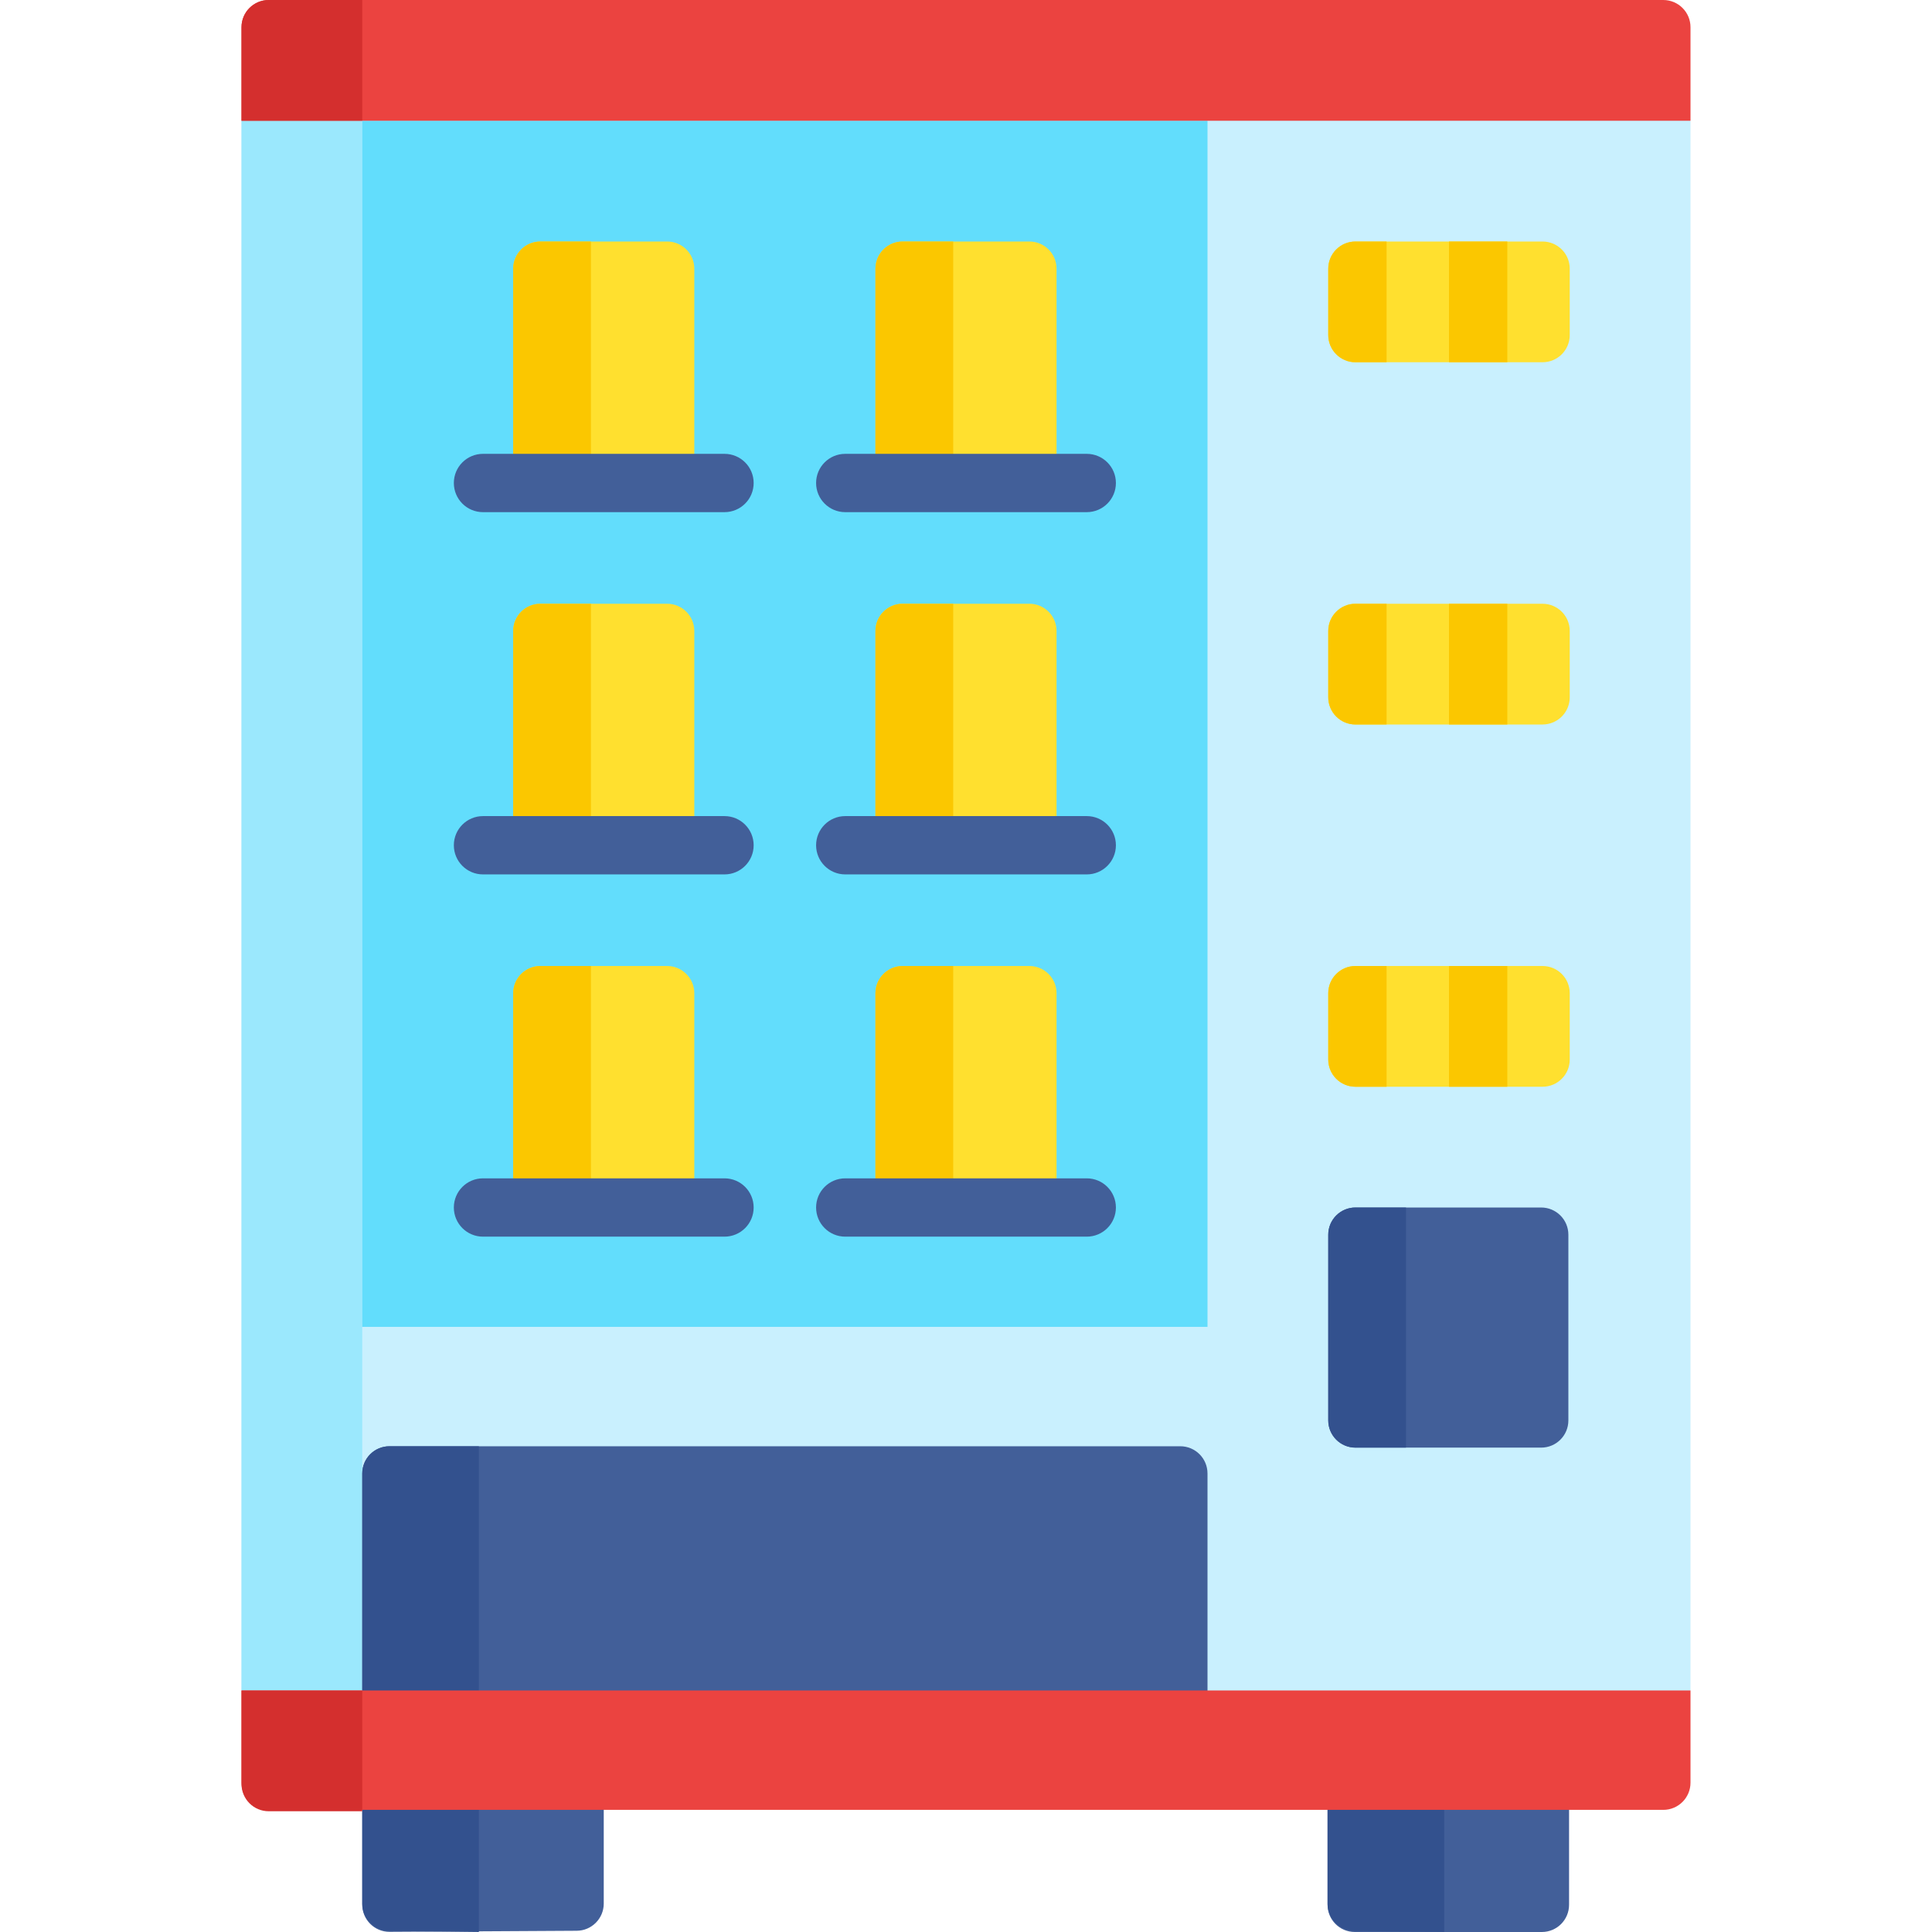 <svg id="Capa_1" enable-background="new 0 0 512 512" height="512" viewBox="0 0 512 512" width="512" xmlns="http://www.w3.org/2000/svg"><g><path d="m64 32 32-10.302h320l32 10.302v416l-32 10.302h-320l-32-10.302z" fill="#c9f0fe"/><path d="m64 32v416h32v-426.302z" fill="#9be8fd"/><path d="m384 96h-24.789c-3.983 0-7.211-3.229-7.211-7.211v-17.578c0-3.983 3.229-7.211 7.211-7.211h24.789z" fill="#ffe02f"/><path d="m352 71.211v17.577c0 3.983 3.229 7.211 7.211 7.211h8.242v-31.999h-8.242c-3.982 0-7.211 3.229-7.211 7.211z" fill="#fbc700"/><path d="m408.789 96h-24.789v-32h24.789c3.983 0 7.211 3.229 7.211 7.211v17.577c0 3.983-3.229 7.212-7.211 7.212z" fill="#ffe02f"/><path d="m384 64h15.453v32h-15.453z" fill="#fbc700"/><path d="m384 192h-24.789c-3.983 0-7.211-3.229-7.211-7.211v-17.577c0-3.983 3.229-7.211 7.211-7.211h24.789z" fill="#ffe02f"/><path d="m352 167.211v17.577c0 3.983 3.229 7.211 7.211 7.211h8.242v-32h-8.242c-3.982.001-7.211 3.23-7.211 7.212z" fill="#fbc700"/><path d="m408.789 192h-24.789v-32h24.789c3.983 0 7.211 3.229 7.211 7.211v17.577c0 3.983-3.229 7.212-7.211 7.212z" fill="#ffe02f"/><path d="m384 160h15.453v32h-15.453z" fill="#fbc700"/><path d="m384 288h-24.789c-3.983 0-7.211-3.229-7.211-7.211v-17.577c0-3.983 3.229-7.211 7.211-7.211h24.789z" fill="#ffe02f"/><path d="m352 263.211v17.577c0 3.983 3.229 7.211 7.211 7.211h8.242v-32h-8.242c-3.982.001-7.211 3.23-7.211 7.212z" fill="#fbc700"/><path d="m408.789 288h-24.789v-32h24.789c3.983 0 7.211 3.229 7.211 7.211v17.577c0 3.983-3.229 7.212-7.211 7.212z" fill="#ffe02f"/><path d="m384 256h15.453v32h-15.453z" fill="#fbc700"/><path d="m96 469.698h64v34.765c0 3.967-3.204 7.189-7.17 7.211l-49.577.284c-3.999.023-7.253-3.212-7.253-7.211z" fill="#425f99"/><path d="m96 469.698v34.809c0 3.949 3.177 7.164 7.126 7.211l23.78.282v-42.302z" fill="#33518e"/><path d="m351.818 469.698h64v35.091c0 3.983-3.229 7.211-7.211 7.211h-49.577c-3.983 0-7.211-3.229-7.211-7.211v-35.091z" fill="#425f99"/><path d="m351.818 469.698v34.809c0 3.949 3.177 7.164 7.126 7.211l23.78.282v-42.302z" fill="#33518e"/><path d="m96 32h224v319.634h-224z" fill="#62ddfc"/><path d="m184 128h-48v-56.789c0-3.983 3.229-7.211 7.211-7.211h33.577c3.983 0 7.211 3.229 7.211 7.211v56.789z" fill="#ffe02f"/><path d="m136 71.211v56.789h20.604v-64h-13.392c-3.983 0-7.212 3.229-7.212 7.211z" fill="#fbc700"/><path d="m280 128h-48v-56.789c0-3.983 3.229-7.211 7.211-7.211h33.577c3.983 0 7.211 3.229 7.211 7.211v56.789z" fill="#ffe02f"/><path d="m232 71.211v56.789h20.604v-64h-13.392c-3.983 0-7.212 3.229-7.212 7.211z" fill="#fbc700"/><path d="m184 224h-48v-56.789c0-3.983 3.229-7.211 7.211-7.211h33.577c3.983 0 7.211 3.229 7.211 7.211v56.789z" fill="#ffe02f"/><path d="m136 167.211v56.789h20.604v-64h-13.392c-3.983 0-7.212 3.229-7.212 7.211z" fill="#fbc700"/><path d="m280 224h-48v-56.789c0-3.983 3.229-7.211 7.211-7.211h33.577c3.983 0 7.211 3.229 7.211 7.211v56.789z" fill="#ffe02f"/><path d="m232 167.211v56.789h20.604v-64h-13.392c-3.983 0-7.212 3.229-7.212 7.211z" fill="#fbc700"/><path d="m184 320h-48v-56.789c0-3.983 3.229-7.211 7.211-7.211h33.577c3.983 0 7.211 3.229 7.211 7.211v56.789z" fill="#ffe02f"/><path d="m136 263.211v56.789h20.604v-64h-13.392c-3.983 0-7.212 3.229-7.212 7.211z" fill="#fbc700"/><path d="m280 320h-48v-56.789c0-3.983 3.229-7.211 7.211-7.211h33.577c3.983 0 7.211 3.229 7.211 7.211v56.789z" fill="#ffe02f"/><path d="m232 263.211v56.789h20.604v-64h-13.392c-3.983 0-7.212 3.229-7.212 7.211z" fill="#fbc700"/><path d="m320 458h-224v-67.517c0-3.983 3.229-7.211 7.211-7.211h209.577c3.983 0 7.211 3.229 7.211 7.211v67.517z" fill="#425f99"/><path d="m96 390.483v67.517h30.906v-74.729h-23.694c-3.983 0-7.212 3.229-7.212 7.212z" fill="#33518e"/><path d="m448 32h-384v-24.789c0-3.982 3.229-7.211 7.211-7.211h369.577c3.983 0 7.212 3.229 7.212 7.211z" fill="#eb4340"/><path d="m64 7.211v24.789h32v-32h-24.789c-3.982 0-7.211 3.229-7.211 7.211z" fill="#d42f2e"/><path d="m440.789 479.634h-369.578c-3.983 0-7.211-3.229-7.211-7.211v-24.423h384v24.422c0 3.983-3.229 7.212-7.211 7.212z" fill="#eb4340"/><path d="m64 448v24.789c0 3.983 3.229 7.211 7.211 7.211h24.789v-32z" fill="#d42f2e"/><g><g><path d="m192.001 135.726h-64.001c-4.268 0-7.726-3.459-7.726-7.726s3.459-7.726 7.726-7.726h64.001c4.268 0 7.726 3.459 7.726 7.726s-3.459 7.726-7.726 7.726z" fill="#425f99"/></g></g><g><g><path d="m288 135.726h-64c-4.268 0-7.726-3.459-7.726-7.726s3.459-7.726 7.726-7.726h64c4.268 0 7.726 3.459 7.726 7.726s-3.458 7.726-7.726 7.726z" fill="#425f99"/></g></g><g><g><path d="m192.001 231.727h-64.001c-4.268 0-7.726-3.459-7.726-7.726s3.459-7.726 7.726-7.726h64.001c4.268 0 7.726 3.459 7.726 7.726 0 4.266-3.459 7.726-7.726 7.726z" fill="#425f99"/></g></g><g><g><path d="m288 231.727h-64c-4.268 0-7.726-3.459-7.726-7.726s3.459-7.726 7.726-7.726h64c4.268 0 7.726 3.459 7.726 7.726.001 4.266-3.458 7.726-7.726 7.726z" fill="#425f99"/></g></g><g><g><path d="m192.001 327.726h-64.001c-4.268 0-7.726-3.459-7.726-7.726s3.459-7.726 7.726-7.726h64.001c4.268 0 7.726 3.459 7.726 7.726s-3.459 7.726-7.726 7.726z" fill="#425f99"/></g></g><g><g><path d="m288 327.726h-64c-4.268 0-7.726-3.459-7.726-7.726s3.459-7.726 7.726-7.726h64c4.268 0 7.726 3.459 7.726 7.726s-3.458 7.726-7.726 7.726z" fill="#425f99"/></g></g><path d="m408.424 383.636h-49.213c-3.983 0-7.211-3.229-7.211-7.211v-49.213c0-3.983 3.229-7.211 7.211-7.211h49.213c3.983 0 7.211 3.229 7.211 7.211v49.213c.001 3.982-3.228 7.211-7.211 7.211z" fill="#425f99"/><path d="m352 327.211v49.213c0 3.983 3.229 7.211 7.211 7.211h13.392v-63.635h-13.392c-3.982 0-7.211 3.229-7.211 7.211z" fill="#33518e"/></g></svg>